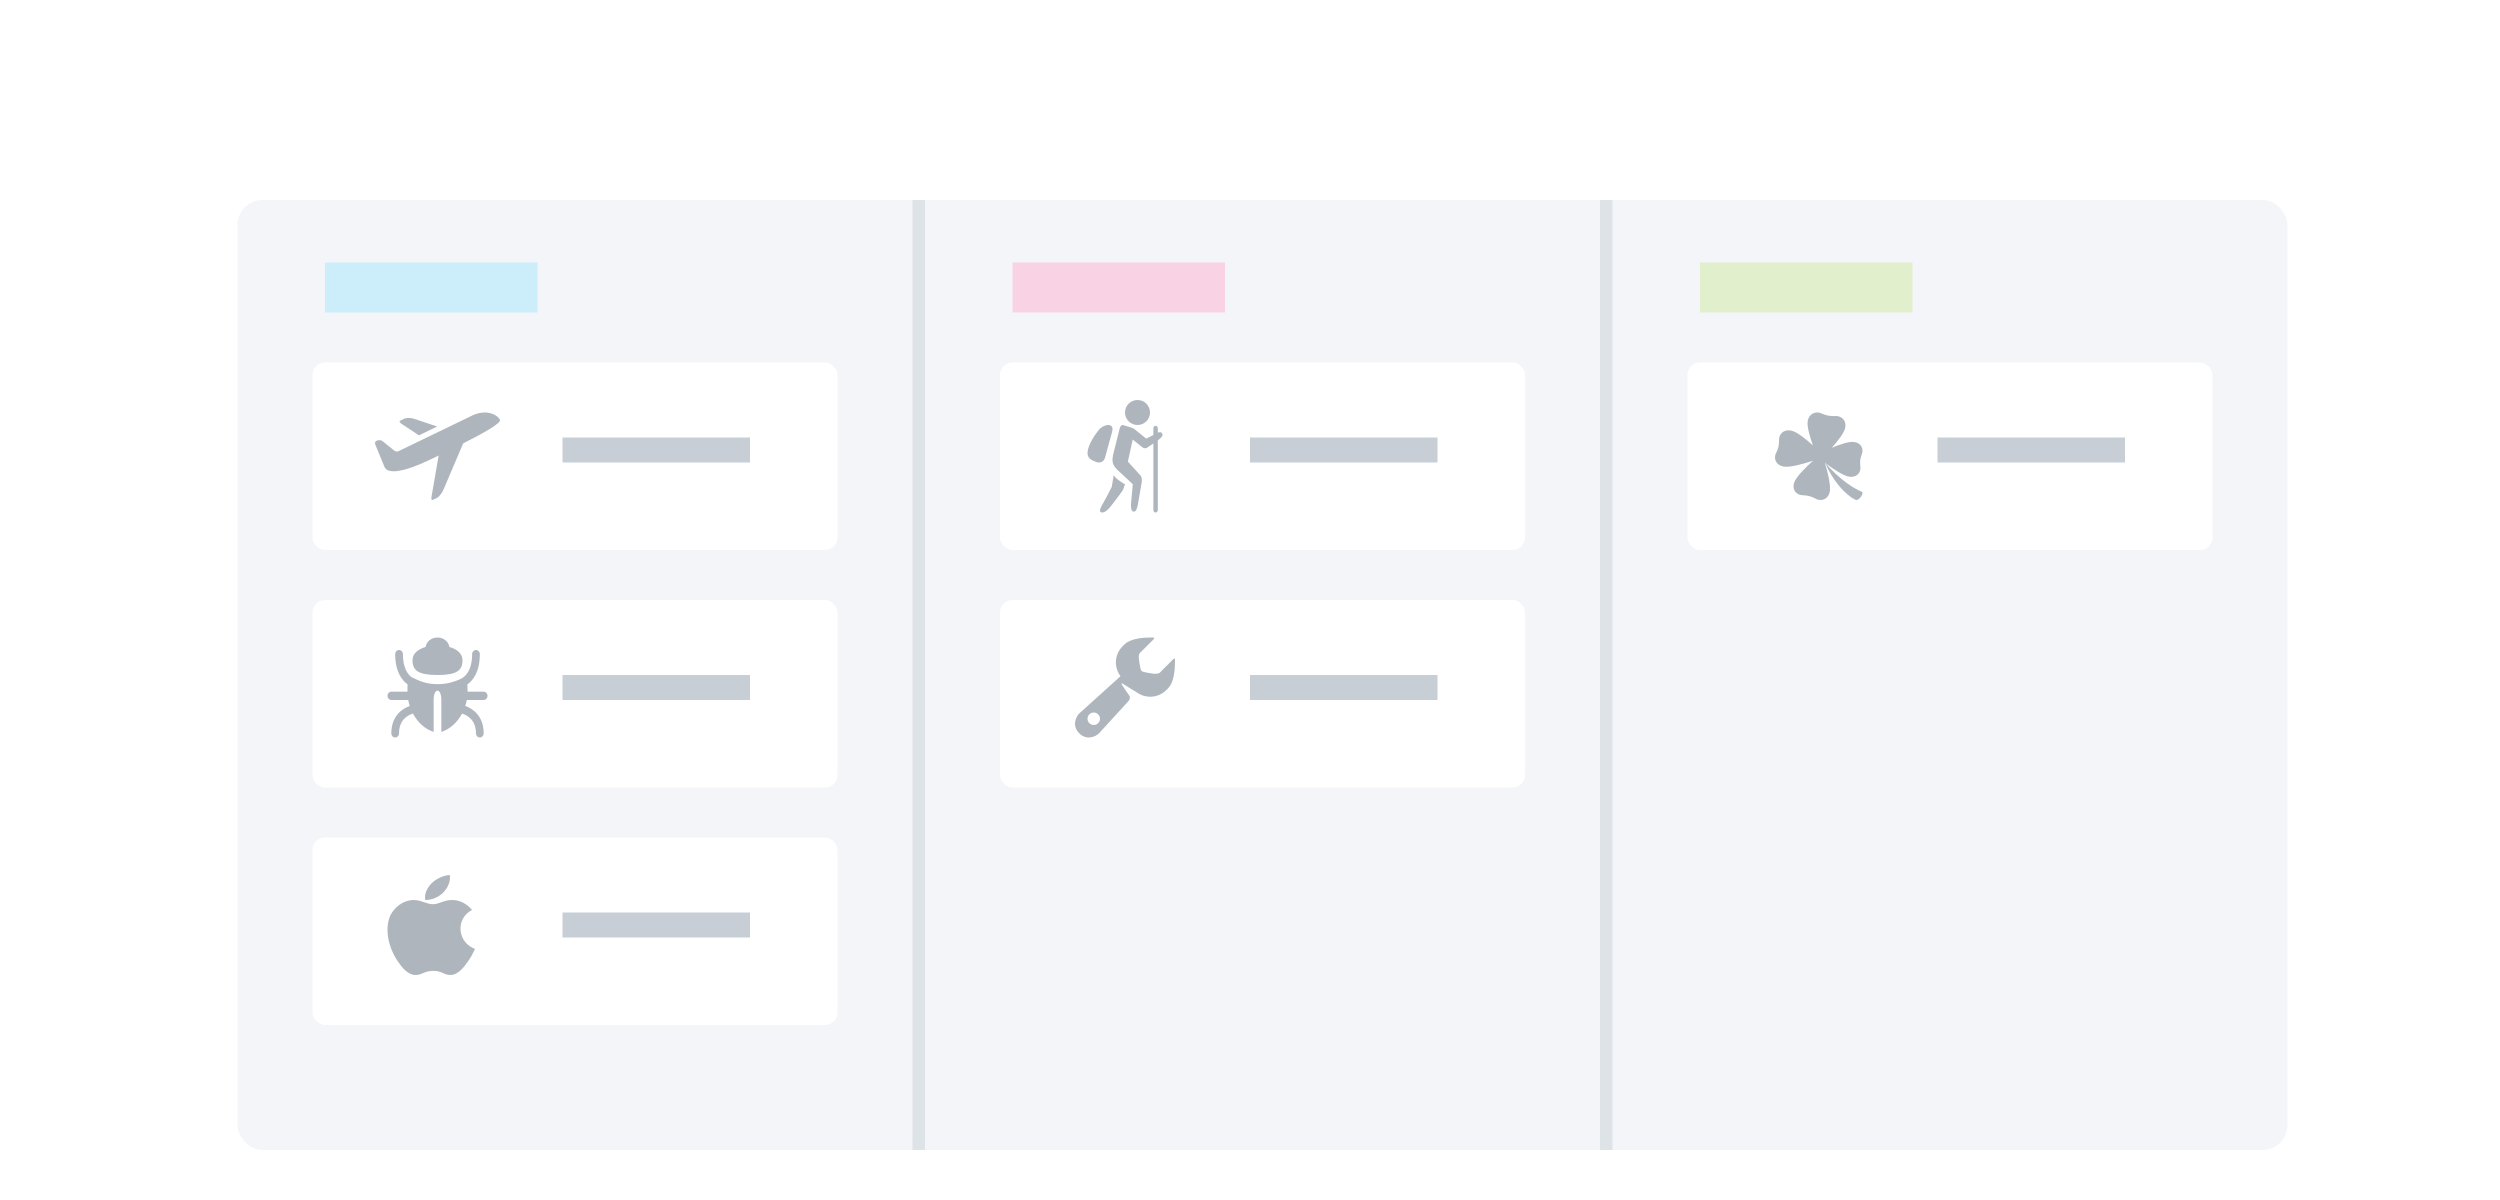 <?xml version="1.0" encoding="UTF-8" standalone="no"?>
<svg width="200px" height="96px" viewBox="0 0 200 96" version="1.1" xmlns="http://www.w3.org/2000/svg" xmlns:xlink="http://www.w3.org/1999/xlink" xmlns:sketch="http://www.bohemiancoding.com/sketch/ns">
    <!-- Generator: Sketch 3.4.2 (15855) - http://www.bohemiancoding.com/sketch -->
    <title>teamsByProject</title>
    <desc>Created with Sketch.</desc>
    <defs>
        <filter x="-50%" y="-50%" width="200%" height="200%" filterUnits="objectBoundingBox" id="filter-1">
            <feOffset dx="0" dy="1" in="SourceAlpha" result="shadowOffsetOuter1"></feOffset>
            <feGaussianBlur stdDeviation="1" in="shadowOffsetOuter1" result="shadowBlurOuter1"></feGaussianBlur>
            <feColorMatrix values="0 0 0 0 0.631   0 0 0 0 0.655   0 0 0 0 0.702  0 0 0 0.7 0" in="shadowBlurOuter1" type="matrix" result="shadowMatrixOuter1"></feColorMatrix>
            <feMerge>
                <feMergeNode in="shadowMatrixOuter1"></feMergeNode>
                <feMergeNode in="SourceGraphic"></feMergeNode>
            </feMerge>
        </filter>
    </defs>
    <g id="Page-1" stroke="none" stroke-width="1" fill="none" fill-rule="evenodd" sketch:type="MSPage">
        <g id="Dashboards-Empty-5" sketch:type="MSArtboardGroup" transform="translate(-559, -319)">
            <rect id="Input-2" fill="#FFFFFF" filter="url(#filter-1)" sketch:type="MSShapeGroup" x="560" y="319" width="200" height="203"></rect>
            <rect id="Rectangle-907" fill="#F3F5F8" sketch:type="MSShapeGroup" x="578" y="335" width="164" height="76" rx="2"></rect>
            <rect id="Rectangle-516" stroke="#CCEEFB" stroke-width="2" fill="#A1A7B3" sketch:type="MSShapeGroup" x="586" y="341" width="15" height="2"></rect>
            <rect id="Rectangle-668" fill="#FFFFFF" sketch:type="MSShapeGroup" x="584" y="348" width="42" height="15" rx="1"></rect>
            <path d="M598.995,352.593 C598.825,352.183 597.903,351.696 596.769,352.246 C596.769,352.246 591.058,355.008 590.882,355.093 C590.709,355.178 590.582,355.083 590.421,354.952 C590.137,354.727 589.727,354.397 589.598,354.289 C589.395,354.121 588.884,354.228 589.024,354.567 C589.162,354.906 589.596,355.959 589.76,356.358 C590.001,356.943 591.26,356.81 593.452,355.75 C593.652,355.654 593.866,355.55 594.092,355.441 L593.538,358.637 C593.466,358.948 593.535,359.033 593.63,358.988 L593.955,358.831 C594.123,358.749 594.355,358.46 594.472,358.185 L596.054,354.472 C597.649,353.664 599.102,352.855 598.995,352.593 L598.995,352.593 Z M591.203,352.959 L592.519,353.827 L593.976,353.121 L592.137,352.506 C591.87,352.417 591.517,352.41 591.349,352.491 L591.024,352.649 C590.93,352.695 590.942,352.809 591.203,352.959 L591.203,352.959 Z" id="Airplane" opacity="0.5" fill="#606C7B" sketch:type="MSShapeGroup"></path>
            <rect id="Rectangle-516" opacity="0.2" fill="#8F9CAC" sketch:type="MSShapeGroup" x="632" y="335" width="1" height="76"></rect>
            <rect id="Rectangle-516" opacity="0.2" fill="#8F9CAC" sketch:type="MSShapeGroup" x="687" y="335" width="1" height="76"></rect>
            <rect id="Rectangle-516" opacity="0.8" fill="#B9C1CB" sketch:type="MSShapeGroup" x="604" y="354" width="15" height="2"></rect>
            <rect id="Rectangle-516" stroke="#F9D3E4" stroke-width="2" fill="#A1A7B3" sketch:type="MSShapeGroup" x="641" y="341" width="15" height="2"></rect>
            <rect id="Rectangle-516" stroke="#E2EFCD" stroke-width="2" fill="#A1A7B3" sketch:type="MSShapeGroup" x="696" y="341" width="15" height="2"></rect>
            <rect id="Rectangle-668" fill="#FFFFFF" sketch:type="MSShapeGroup" x="584" y="367" width="42" height="15" rx="1"></rect>
            <path d="M594.001,373 C595.547,373 596,372.64 596,371.812 C596,371.269 595.533,370.929 594.954,370.758 C594.889,370.331 594.49,370 594,370 C593.511,370 593.111,370.33 593.046,370.758 C592.467,370.929 592,371.269 592,371.812 C592.001,372.64 592.456,373 594.001,373 L594.001,373 Z M597.694,374.334 L596.405,374.334 C596.405,374.094 596.402,373.904 596.392,373.752 C596.822,373.444 597.386,372.767 597.386,371.333 C597.386,371.149 597.248,371 597.079,371 C596.909,371 596.771,371.149 596.771,371.333 C596.771,373.042 595.822,373.33 595.775,373.343 C595.744,373.351 595.717,373.368 595.691,373.385 C595.331,373.534 594.796,373.734 594.001,373.734 C592.825,373.734 592.222,373.28 591.914,373.169 C591.621,372.94 591.232,372.43 591.232,371.333 C591.232,371.149 591.093,371 590.924,371 C590.754,371 590.616,371.149 590.616,371.333 C590.616,372.76 591.176,373.438 591.604,373.748 C591.598,373.905 591.597,374.096 591.597,374.333 L590.307,374.333 C590.137,374.333 590,374.482 590,374.667 C590,374.851 590.137,375 590.307,375 L591.659,375 C591.689,375.162 591.728,375.321 591.777,375.475 C591.078,375.729 590.307,376.359 590.307,377.667 C590.307,377.851 590.445,378 590.615,378 C590.785,378 590.923,377.851 590.923,377.667 C590.923,376.618 591.572,376.229 592.035,376.084 C592.415,376.795 593.008,377.341 593.692,377.551 L593.692,374.999 C593.692,374 594.307,373.999 594.307,374.999 L594.307,377.551 C594.991,377.341 595.583,376.797 595.963,376.086 C596.423,376.232 597.077,376.622 597.077,377.666 C597.077,377.85 597.215,377.999 597.385,377.999 C597.554,377.999 597.693,377.85 597.693,377.666 C597.693,376.358 596.922,375.728 596.222,375.474 C596.271,375.32 596.311,375.162 596.341,374.999 L597.692,374.999 C597.862,374.999 598,374.85 598,374.666 C598.002,374.483 597.864,374.334 597.694,374.334 L597.694,374.334 Z" id="Bug" opacity="0.5" fill="#606C7B" sketch:type="MSShapeGroup"></path>
            <rect id="Rectangle-516" opacity="0.8" fill="#B9C1CB" sketch:type="MSShapeGroup" x="604" y="373" width="15" height="2"></rect>
            <rect id="Rectangle-668" fill="#FFFFFF" sketch:type="MSShapeGroup" x="639" y="348" width="42" height="15" rx="1"></rect>
            <path d="M650,353 C650.552,353 651,352.552 651,352 C651,351.448 650.553,351 650,351 C649.447,351 649,351.448 649,352 C649,352.552 649.446,353 650,353 L650,353 Z M648.1,357 L647.938,357.952 C647.938,357.952 647.524,358.783 647.239,359.272 C647.024,359.642 646.922,359.908 647.07,359.976 C647.297,360.078 647.602,359.849 647.922,359.428 C648.458,358.721 648.734,358.368 648.838,358.196 L649,357.747 C649.001,357.747 648.204,357.302 648.1,357 L648.1,357 Z M651.983,353.71 C651.901,353.537 651.768,353.552 651.624,353.615 L651.624,353.264 C651.624,353.156 651.545,353.068 651.448,353.068 C651.35,353.068 651.271,353.156 651.271,353.264 L651.271,353.797 L650.701,354.094 L649.728,353.305 C649.705,353.286 649.677,353.277 649.651,353.266 C649.64,353.255 649.628,353.247 649.614,353.243 L648.846,353.005 C648.74,352.972 648.596,353.097 648.568,353.305 L648.044,355.394 C647.964,355.826 647.962,356.146 648.308,356.5 C648.313,356.507 648.315,356.514 648.321,356.522 L649.625,357.739 L649.481,359.299 C649.471,359.683 649.492,359.907 649.712,359.932 C649.917,359.955 650.008,359.481 650.03,359.36 C650.03,359.36 650.292,357.866 650.325,357.656 C650.357,357.445 650.376,357.196 650.235,357.037 L649.23,355.929 L649.617,354.164 L650.373,354.771 C650.471,354.85 650.623,354.891 650.734,354.838 C650.734,354.838 651.013,354.65 651.271,354.474 L651.271,359.804 C651.271,359.912 651.35,360 651.448,360 C651.545,360 651.624,359.912 651.624,359.804 L651.624,354.229 C651.632,354.224 651.641,354.217 651.647,354.213 C651.849,354.067 652.062,353.873 651.983,353.71 L651.983,353.71 Z M647.403,355.607 C647.479,355.323 647.973,353.532 647.973,353.532 C648.165,352.764 647.287,352.927 646.902,353.396 C646.516,353.864 646.072,354.593 646.006,355.142 C645.946,355.646 646.329,355.826 646.698,355.958 C647.068,356.09 647.329,355.892 647.403,355.607 L647.403,355.607 Z" id="Traveler" opacity="0.5" fill="#606C7B" sketch:type="MSShapeGroup"></path>
            <rect id="Rectangle-516" opacity="0.8" fill="#B9C1CB" sketch:type="MSShapeGroup" x="659" y="354" width="15" height="2"></rect>
            <rect id="Rectangle-668" fill="#FFFFFF" sketch:type="MSShapeGroup" x="639" y="367" width="42" height="15" rx="1"></rect>
            <path d="M652.865,371.728 C652.865,371.728 651.884,372.713 651.784,372.814 C651.682,372.913 651.345,372.903 651.345,372.903 C651.345,372.903 650.45,372.803 650.321,372.674 C650.192,372.545 650.103,371.611 650.103,371.611 C650.103,371.611 650.078,371.351 650.207,371.222 C650.337,371.094 651.294,370.139 651.294,370.139 C651.294,370.139 651.417,370.001 651.239,370 C650.664,369.998 649.498,370.011 648.933,370.576 L648.816,370.691 C648.148,371.362 648.104,372.371 648.641,373.096 L645.339,376.078 C645.076,376.341 644.731,377.054 645.339,377.662 C645.947,378.27 646.662,377.923 646.924,377.662 C646.924,377.662 649.087,375.299 649.273,375.093 C649.458,374.886 649.361,374.669 649.361,374.669 C649.361,374.669 648.98,374.139 648.775,373.821 C648.663,373.648 648.716,373.626 648.874,373.728 C649.311,374.006 649.821,374.326 649.91,374.368 L649.912,374.367 C650.635,374.908 651.646,374.866 652.318,374.195 L652.433,374.078 C652.981,373.532 652.998,372.377 653,371.794 C653.001,371.608 652.865,371.728 652.865,371.728 L652.865,371.728 Z M646.5,377 C646.224,377 646,376.776 646,376.5 C646,376.224 646.224,376 646.5,376 C646.775,376 647,376.224 647,376.5 C647,376.776 646.775,377 646.5,377 L646.5,377 Z" id="Wrench" opacity="0.5" fill="#606C7B" sketch:type="MSShapeGroup"></path>
            <rect id="Rectangle-516" opacity="0.8" fill="#B9C1CB" sketch:type="MSShapeGroup" x="659" y="373" width="15" height="2"></rect>
            <rect id="Rectangle-668" fill="#FFFFFF" sketch:type="MSShapeGroup" x="584" y="386" width="42" height="15" rx="1"></rect>
            <path d="M597,394.915 C596.808,395.322 596.717,395.504 596.471,395.864 C596.128,396.367 595.643,396.995 595.043,396.999 C594.51,397.004 594.372,396.664 593.648,396.67 C592.925,396.673 592.773,397.005 592.239,397 C591.64,396.995 591.18,396.429 590.837,395.927 C589.876,394.519 589.775,392.868 590.368,391.99 C590.788,391.367 591.454,391.001 592.079,391.001 C592.715,391.001 593.115,391.337 593.641,391.337 C594.151,391.337 594.462,391 595.198,391 C595.755,391 596.343,391.292 596.763,391.794 C595.387,392.52 595.611,394.409 597,394.915 L597,394.915 Z M594.51,390.349 C594.828,389.999 595.069,389.504 594.982,389 C594.464,389.031 593.859,389.315 593.505,389.683 C593.185,390.019 592.92,390.517 593.022,390.999 C593.587,391.015 594.172,390.726 594.51,390.349 L594.51,390.349 Z" id="Apple" opacity="0.5" fill="#606C7B" sketch:type="MSShapeGroup"></path>
            <rect id="Rectangle-516" opacity="0.8" fill="#B9C1CB" sketch:type="MSShapeGroup" x="604" y="392" width="15" height="2"></rect>
            <rect id="Rectangle-668" fill="#FFFFFF" sketch:type="MSShapeGroup" x="694" y="348" width="42" height="15" rx="1"></rect>
            <path d="M706.967,357.14 C707.447,357.193 707.786,356.931 707.836,356.512 C707.847,356.409 707.785,356.105 707.819,355.813 C707.852,355.531 707.981,355.262 707.994,355.156 C708.043,354.736 707.772,354.408 707.292,354.354 C706.905,354.312 706.184,354.558 705.539,354.824 C706.033,354.271 706.537,353.627 706.616,353.228 C706.714,352.743 706.457,352.375 706.007,352.29 C705.897,352.269 705.561,352.308 705.247,352.249 C704.944,352.191 704.662,352.038 704.548,352.016 C704.095,351.931 703.717,352.18 703.619,352.667 C703.537,353.082 703.778,353.915 704.032,354.628 C703.454,354.11 702.745,353.544 702.311,353.451 C701.816,353.346 701.434,353.584 701.336,354.015 C701.312,354.121 701.343,354.445 701.275,354.746 C701.21,355.035 701.046,355.304 701.021,355.412 C700.924,355.845 701.17,356.215 701.664,356.32 C702.161,356.426 703.25,356.119 704.043,355.856 C703.442,356.398 702.653,357.178 702.52,357.646 C702.388,358.107 702.606,358.481 703.033,358.596 C703.138,358.625 703.465,358.612 703.762,358.693 C704.051,358.771 704.311,358.939 704.418,358.969 C704.847,359.084 705.232,358.873 705.366,358.411 C705.506,357.924 705.221,356.791 704.992,356.022 C705.622,356.497 706.491,357.088 706.967,357.14 L706.967,357.14 Z M707.985,358.363 C706.293,357.636 705,356 705,356 C705.905,358.099 707.22,358.924 707.473,358.994 C707.725,359.063 708.078,358.521 707.985,358.363 L707.985,358.363 Z" id="Shamrock" opacity="0.5" fill="#606C7B" sketch:type="MSShapeGroup"></path>
            <rect id="Rectangle-516" opacity="0.8" fill="#B9C1CB" sketch:type="MSShapeGroup" x="714" y="354" width="15" height="2"></rect>
        </g>
    </g>
</svg>